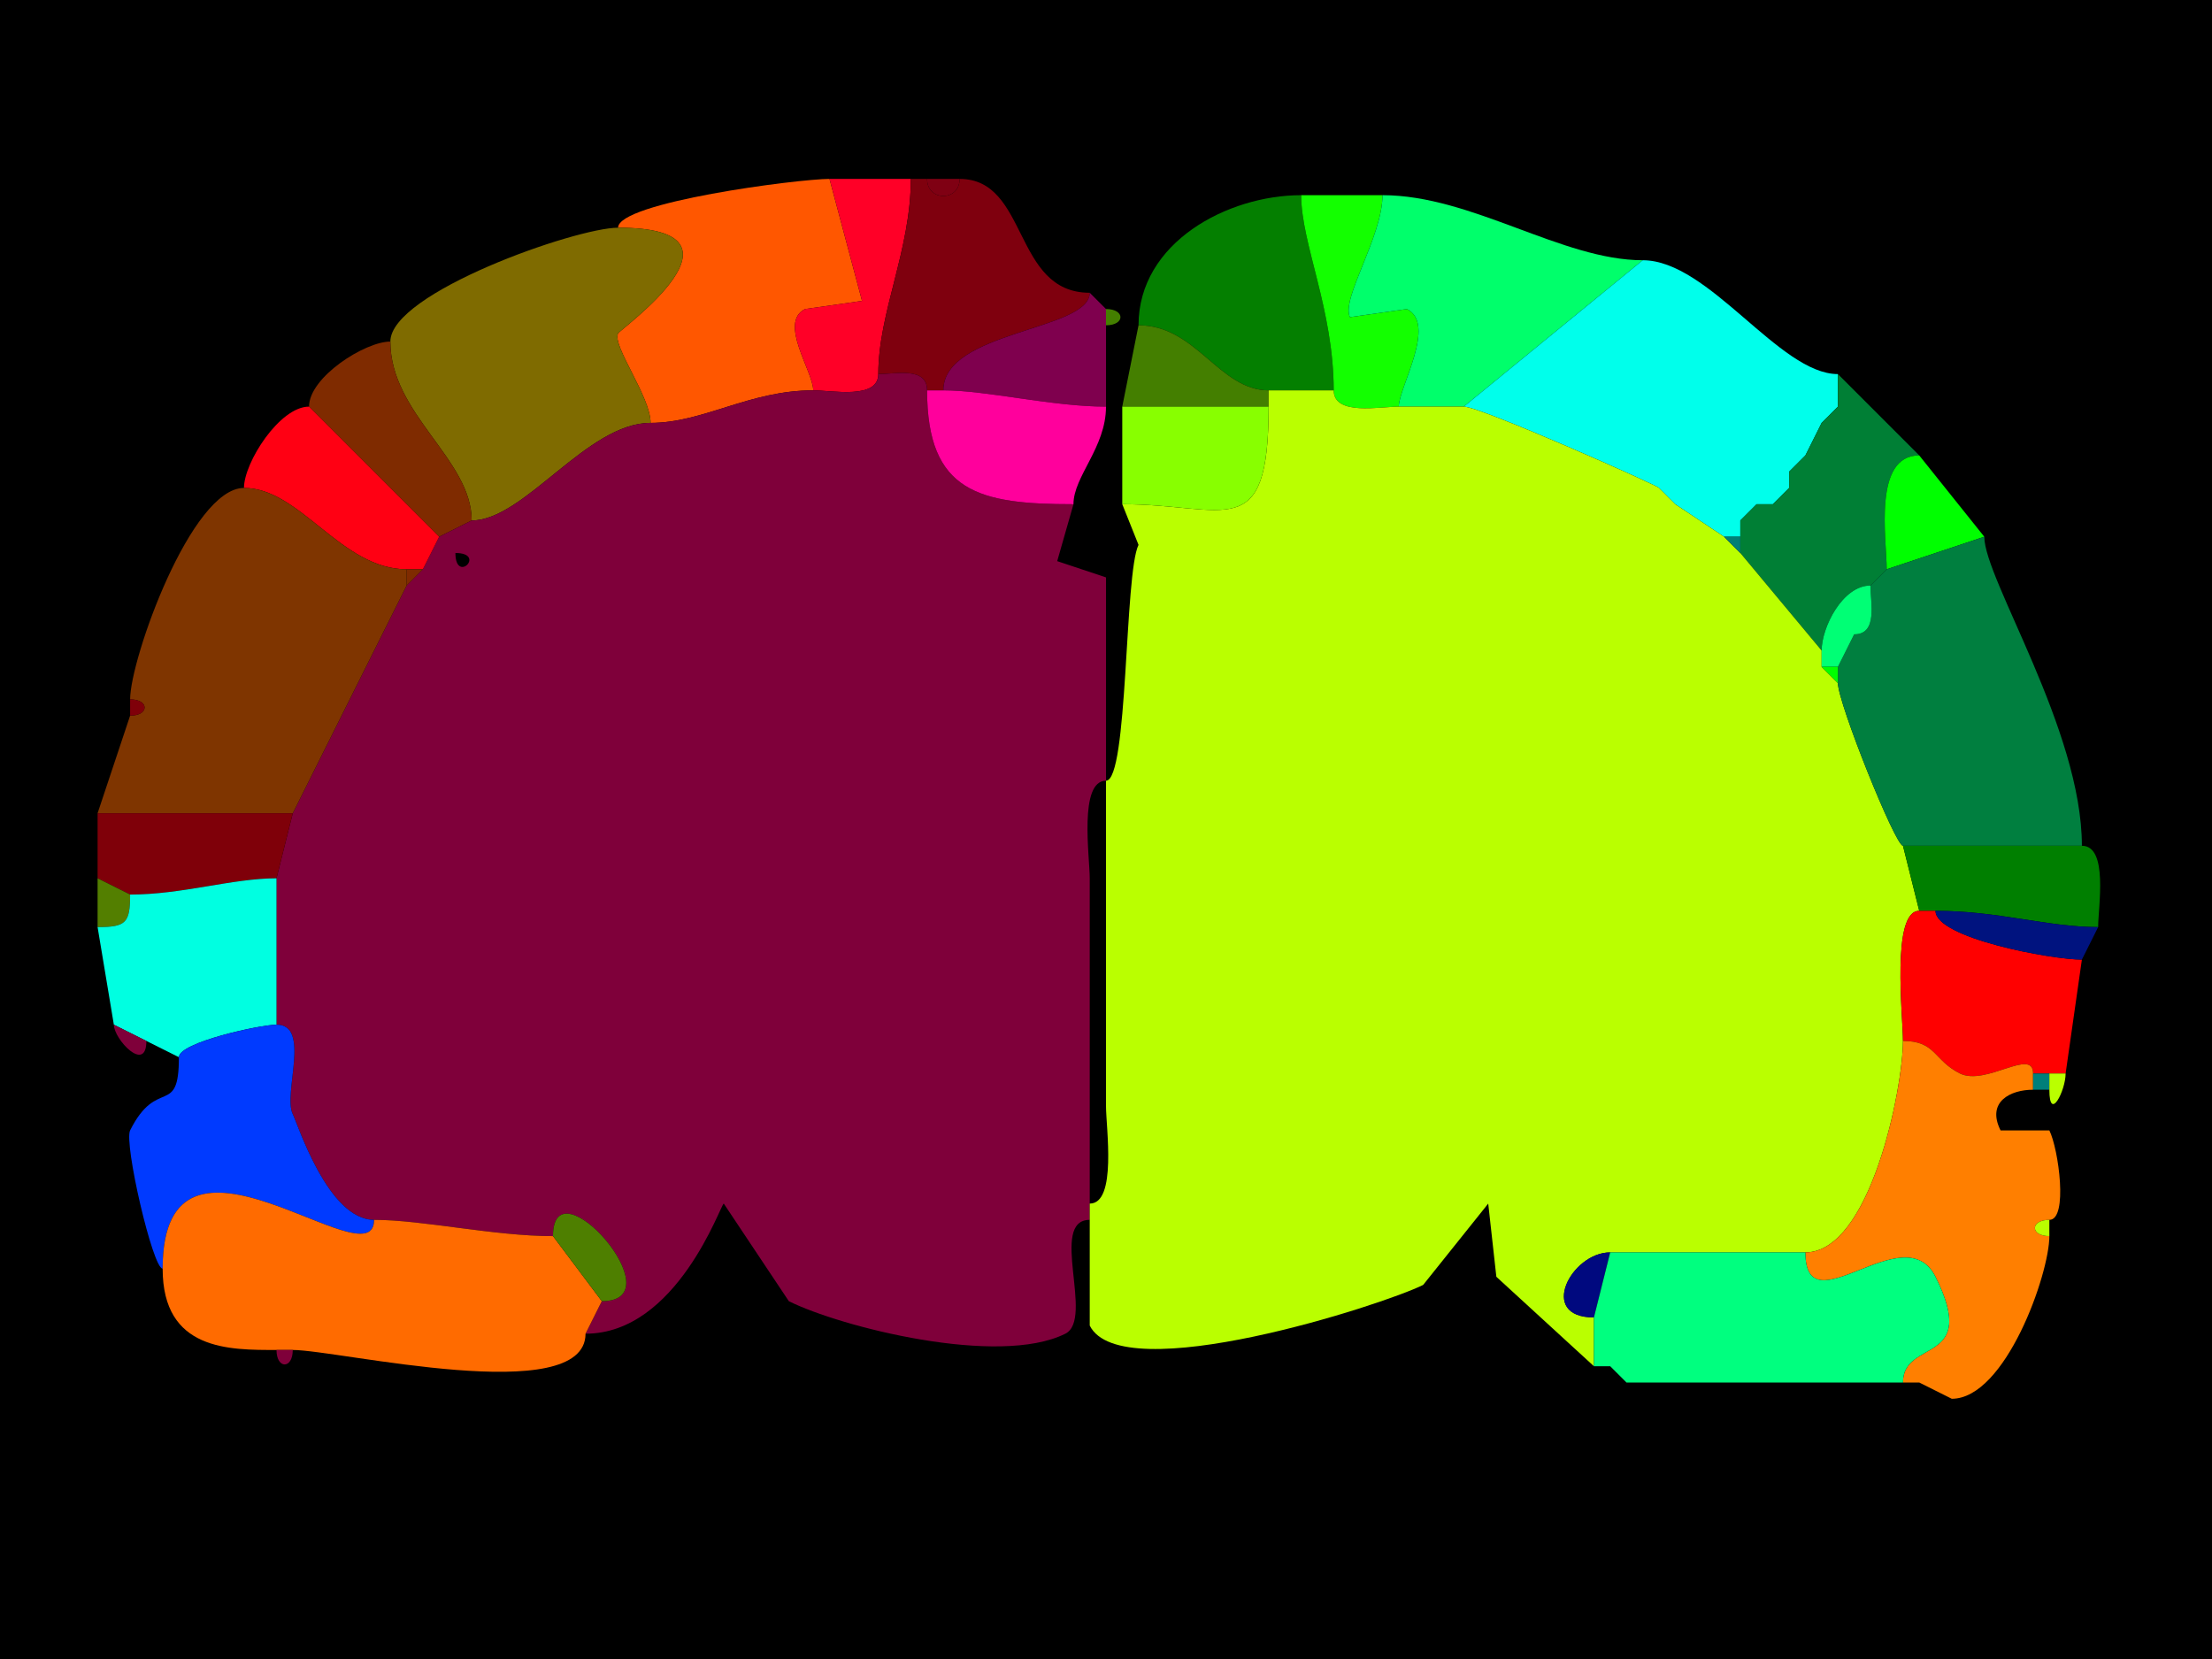 <svg xmlns="http://www.w3.org/2000/svg" xmlns:xlink="http://www.w3.org/1999/xlink" height="102" width="136">
<g>
<rect width="136" height="102" fill="#000000"  stroke-width="0" /> 
<path  fill="#FF5700" stroke-width="0" stroke="#FF5700" d = " M50 24 C46.059,24 43.255,26 40,26 40,24.382 37.622,21.255 38,20.5 38.132,20.236 46.897,14 38,14 38,12.436 49.077,11 51,11 51,11 53,18.5 53,18.5 53,18.5 49.5,19 49.5,19 47.837,19.831 50,22.837 50,24  Z"/>

<path  fill="#FF0027" stroke-width="0" stroke="#FF0027" d = " M54 23 C54,24.579 51.145,24 50,24 50,22.837 47.837,19.831 49.5,19 49.5,19 53,18.5 53,18.5 53,18.5 51,11 51,11 51,11 56,11 56,11 56,15.38 54,19.2 54,23  Z"/>

<path  fill="#7F000E" stroke-width="0" stroke="#7F000E" d = " M57 24 L58,24 C58,20.326 67,20.338 67,18 62.266,18 63.257,11 59,11 59,12.399 57,12.399 57,11 57,11 56,11 56,11 56,15.38 54,19.2 54,23 55.048,23 57,22.527 57,24  Z"/>

<path  fill="#7F0013" stroke-width="0" stroke="#7F0013" d = " M57 11 L59,11 C59,12.399 57,12.399 57,11  Z"/>

<path  fill="#047F00" stroke-width="0" stroke="#047F00" d = " M78 24 L82,24 C82,19.044 80,14.983 80,12 75.485,12 70,14.901 70,20 73.555,20 74.955,24 78,24  Z"/>

<path  fill="#13FF00" stroke-width="0" stroke="#13FF00" d = " M82 24 C82,25.579 84.855,25 86,25 86,23.833 88.364,19.932 86.5,19 86.5,19 83,19.5 83,19.5 82.437,18.373 85,14.562 85,12 85,12 80,12 80,12 80,14.983 82,19.044 82,24  Z"/>

<path  fill="#00FF6B" stroke-width="0" stroke="#00FF6B" d = " M86 25 L90,25 C90,25 101,16 101,16 96.037,16 90.494,12 85,12 85,14.562 82.437,18.373 83,19.5 83,19.5 86.5,19 86.5,19 88.364,19.932 86,23.833 86,25  Z"/>

<path  fill="#7F6B00" stroke-width="0" stroke="#7F6B00" d = " M40 26 C36.082,26 32.241,32 29,32 29,28.233 24,25.462 24,21 24,18.002 35.411,14 38,14 46.897,14 38.132,20.236 38,20.5 37.622,21.255 40,24.382 40,26  Z"/>

<path  fill="#00FFEB" stroke-width="0" stroke="#00FFEB" d = " M106 33 L107,33 C107,33 107,32 107,32 107,32 108,31 108,31 108,31 109,31 109,31 109,31 110,30 110,30 110,30 110,29 110,29 110,29 111,28 111,28 111,28 112,26 112,26 112,26 113,25 113,25 113,25 113,23 113,23 109.389,23 105.088,16 101,16 101,16 90,25 90,25 91.031,25 102,29.888 102,30 102,30 103,31 103,31 103,31 106,33 106,33  Z"/>

<path  fill="#7F004E" stroke-width="0" stroke="#7F004E" d = " M58 24 C60.69,24 64.674,25 68,25 68,25 68,20 68,20 68,20 68,19 68,19 68,19 67,18 67,18 67,20.338 58,20.326 58,24  Z"/>

<path  fill="#447F00" stroke-width="0" stroke="#447F00" d = " M68 19 C69.186,19 69.186,20 68,20 68,20 68,19 68,19  Z"/>

<path  fill="#447F00" stroke-width="0" stroke="#447F00" d = " M69 25 L78,25 C78,25 78,24 78,24 74.955,24 73.555,20 70,20 70,20 69,25 69,25  Z"/>

<path  fill="#7F2B00" stroke-width="0" stroke="#7F2B00" d = " M29 32 L27,33 C27,33 19,25 19,25 19,23.189 22.438,21 24,21 24,25.462 29,28.233 29,32  Z"/>

<path  fill-rule="evenodd" fill="#7F003A" stroke-width="0" stroke="#7F003A" d = " M28 34 C28,35.93 29.93,34 28,34  M37 80 L36,82 C41.64,82 44.323,74 44.5,74 44.5,74 48.5,80 48.5,80 51.66,81.58 61.394,84.053 65.5,82 67.304,81.098 64.456,75 67,75 67,75 67,74 67,74 67,74 67,54 67,54 67,52.679 66.316,48 68,48 68,48 68,35.5 68,35.5 68,35.5 65,34.5 65,34.5 65,34.5 66,31 66,31 60.24,31 57,30.291 57,24 57,22.527 55.048,23 54,23 54,24.579 51.145,24 50,24 46.059,24 43.255,26 40,26 36.082,26 32.241,32 29,32 29,32 27,33 27,33 27,33 26,35 26,35 26,35 25,36 25,36 25,36 18,50 18,50 18,50 17,54 17,54 17,54 17,63 17,63 19.144,63 17.381,67.262 18,68.5 18.305,69.111 20.172,75 23,75 25.998,75 30.358,76 34,76 34,71.331 41.657,80 37,80  Z"/>

<path  fill="#007F35" stroke-width="0" stroke="#007F35" d = " M115 36 C113.288,36 112,38.571 112,40 112,40 107,34 107,34 107,34 107,33 107,33 107,33 107,32 107,32 107,32 108,31 108,31 108,31 109,31 109,31 109,31 110,30 110,30 110,30 110,29 110,29 110,29 111,28 111,28 111,28 112,26 112,26 112,26 113,25 113,25 113,25 113,23 113,23 113,23 118,28 118,28 115.133,28 116,33.149 116,35 116,35 115,36 115,36  Z"/>

<path  fill="#FF009C" stroke-width="0" stroke="#FF009C" d = " M68 25 C68,27.518 66,29.286 66,31 60.24,31 57,30.291 57,24 57,24 58,24 58,24 60.69,24 64.674,25 68,25  Z"/>

<path  fill="#BAFF00" stroke-width="0" stroke="#BAFF00" d = " M98 81 L98,84 C98,84 92,78.5 92,78.5 92,78.5 91.5,74 91.5,74 91.5,74 87.5,79 87.5,79 85.038,80.231 68.961,85.421 67,81.5 67,81.5 67,75 67,75 67,75 67,74 67,74 68.684,74 68,69.321 68,68 68,68 68,48 68,48 69.368,48 69.129,35.241 70,33.5 70,33.5 69,31 69,31 75.42,31 78,33.551 78,25 78,25 78,24 78,24 78,24 82,24 82,24 82,25.579 84.855,25 86,25 86,25 90,25 90,25 91.031,25 102,29.888 102,30 102,30 103,31 103,31 103,31 106,33 106,33 106,33 107,34 107,34 107,34 112,40 112,40 112,40 112,41 112,41 112,41 113,42 113,42 113,43.217 116.527,52 117,52 117,52 118,56 118,56 116.265,56 117,62.51 117,64 117,66.909 114.995,77 111,77 107.019,77 103.371,77 99,77 96.604,77 94.514,81 98,81  Z"/>

<path  fill="#FF0013" stroke-width="0" stroke="#FF0013" d = " M25 35 L26,35 C26,35 27,33 27,33 27,33 19,25 19,25 17.189,25 15,28.438 15,30 18.459,30 20.973,35 25,35  Z"/>

<path  fill="#88FF00" stroke-width="0" stroke="#88FF00" d = " M78 25 C78,33.551 75.42,31 69,31 69,31 69,25 69,25 69,25 78,25 78,25  Z"/>

<path  fill="#007F75" stroke-width="0" stroke="#007F75" d = " M113 25 L112,26 C112,26 113,25 113,25  Z"/>

<path  fill="#007F75" stroke-width="0" stroke="#007F75" d = " M111 28 L110,29 C110,29 111,28 111,28  Z"/>

<path  fill="#00FF00" stroke-width="0" stroke="#00FF00" d = " M122 33 L116,35 C116,33.149 115.133,28 118,28 118,28 122,33 122,33  Z"/>

<path  fill="#7F3500" stroke-width="0" stroke="#7F3500" d = " M6 50 C10.364,50 14.259,50 18,50 18,50 25,36 25,36 25,36 25,35 25,35 20.973,35 18.459,30 15,30 11.755,30 8,40.519 8,43 9.186,43 9.186,44 8,44 8,44 6,50 6,50  Z"/>

<path  fill="#007F75" stroke-width="0" stroke="#007F75" d = " M102 30 L103,31 C103,31 102,30 102,30  Z"/>

<path  fill="#007F75" stroke-width="0" stroke="#007F75" d = " M110 30 L109,31 C109,31 110,30 110,30  Z"/>

<path  fill="#007F75" stroke-width="0" stroke="#007F75" d = " M108 31 L107,32 C107,32 108,31 108,31  Z"/>

<path  fill="#7F2B00" stroke-width="0" stroke="#7F2B00" d = " M27 33 L26,35 C26,35 27,33 27,33  Z"/>

<path  fill="#007F75" stroke-width="0" stroke="#007F75" d = " M107 33 L107,34 C107,34 106,33 106,33 106,33 107,33 107,33  Z"/>

<path  fill="#007F3F" stroke-width="0" stroke="#007F3F" d = " M117 52 C121.178,52 123.493,52 128,52 128,44.863 122,35.603 122,33 122,33 116,35 116,35 116,35 115,36 115,36 115,37.048 115.473,39 114,39 114,39 113,41 113,41 113,41 113,42 113,42 113,43.217 116.527,52 117,52  Z"/>

<path  fill="#7F2B00" stroke-width="0" stroke="#7F2B00" d = " M26 35 L25,36 C25,36 25,35 25,35 25,35 26,35 26,35  Z"/>

<path  fill="#00FF00" stroke-width="0" stroke="#00FF00" d = " M116 35 L115,36 C115,36 116,35 116,35  Z"/>

<path  fill="#00FF75" stroke-width="0" stroke="#00FF75" d = " M112 41 L113,41 C113,41 114,39 114,39 115.473,39 115,37.048 115,36 113.288,36 112,38.571 112,40 112,40 112,41 112,41  Z"/>

<path  fill="#00FF00" stroke-width="0" stroke="#00FF00" d = " M114 39 L113,41 C113,41 114,39 114,39  Z"/>

<path  fill="#00FF00" stroke-width="0" stroke="#00FF00" d = " M113 41 L113,42 C113,42 112,41 112,41 112,41 113,41 113,41  Z"/>

<path  fill="#7F0009" stroke-width="0" stroke="#7F0009" d = " M8 43 C9.186,43 9.186,44 8,44 8,44 8,43 8,43  Z"/>

<path  fill="#7F0009" stroke-width="0" stroke="#7F0009" d = " M17 54 C14.277,54 11.222,55 8,55 8,55 6,54 6,54 6,54 6,50 6,50 10.364,50 14.259,50 18,50 18,50 17,54 17,54  Z"/>

<path  fill="#007F00" stroke-width="0" stroke="#007F00" d = " M119 56 C122.878,56 125.864,57 129,57 129,55.766 129.643,52 128,52 123.493,52 121.178,52 117,52 117,52 118,56 118,56 118,56 119,56 119,56  Z"/>

<path  fill="#537F00" stroke-width="0" stroke="#537F00" d = " M8 55 C8,56.747 7.747,57 6,57 6,57 6,54 6,54 6,54 8,55 8,55  Z"/>

<path  fill="#00FFE1" stroke-width="0" stroke="#00FFE1" d = " M9 64 L11,65 C11,64.087 16.014,63 17,63 17,63 17,54 17,54 14.277,54 11.222,55 8,55 8,56.747 7.747,57 6,57 6,57 7,63 7,63 7,63 9,64 9,64  Z"/>

<path  fill="#FF0000" stroke-width="0" stroke="#FF0000" d = " M126 66 L127,66 C127,66 128,59 128,59 126.147,59 119,57.682 119,56 119,56 118,56 118,56 116.265,56 117,62.51 117,64 119.029,64 118.881,65.191 120.5,66 122.083,66.792 125,64.385 125,66 125,66 126,66 126,66  Z"/>

<path  fill="#00137F" stroke-width="0" stroke="#00137F" d = " M129 57 L128,59 C126.147,59 119,57.682 119,56 122.878,56 125.864,57 129,57  Z"/>

<path  fill="#7F003A" stroke-width="0" stroke="#7F003A" d = " M7 63 L9,64 C9,66.026 7,63.896 7,63  Z"/>

<path  fill="#003AFF" stroke-width="0" stroke="#003AFF" d = " M23 75 C23,78.954 10,67.261 10,78 9.39,78 7.609,70.281 8,69.5 9.662,66.175 11,68.721 11,65 11,64.087 16.014,63 17,63 19.144,63 17.381,67.262 18,68.5 18.305,69.111 20.172,75 23,75  Z"/>

<path  fill="#FF7F00" stroke-width="0" stroke="#FF7F00" d = " M118 85 L120,86 C123.296,86 126,78.337 126,76 124.814,76 124.814,75 126,75 127.168,75 126.567,70.634 126,69.5 126,69.5 123,69.5 123,69.5 122.12,67.741 123.606,67 125,67 125,67 125,66 125,66 125,64.385 122.083,66.792 120.5,66 118.881,65.191 119.029,64 117,64 117,66.909 114.995,77 111,77 111,81.757 117.088,74.676 119,78.5 121.724,83.949 117,82.269 117,85 117,85 118,85 118,85  Z"/>

<path  fill="#007F7A" stroke-width="0" stroke="#007F7A" d = " M125 67 L126,67 C126,67 126,66 126,66 126,66 125,66 125,66 125,66 125,67 125,67  Z"/>

<path  fill="#BAFF00" stroke-width="0" stroke="#BAFF00" d = " M127 66 C127,67.058 126,69.029 126,67 126,67 126,66 126,66 126,66 127,66 127,66  Z"/>

<path  fill="#FF6B00" stroke-width="0" stroke="#FF6B00" d = " M17 83 L18,83 C20.798,83 36,86.605 36,82 36,82 37,80 37,80 37,80 34,76 34,76 30.358,76 25.998,75 23,75 23,78.954 10,67.261 10,78 10,83.052 14.105,83 17,83  Z"/>

<path  fill="#4E7F00" stroke-width="0" stroke="#4E7F00" d = " M34 76 L37,80 C41.657,80 34,71.331 34,76  Z"/>

<path  fill="#BAFF00" stroke-width="0" stroke="#BAFF00" d = " M126 75 C124.814,75 124.814,76 126,76 126,76 126,75 126,75  Z"/>

<path  fill="#00097F" stroke-width="0" stroke="#00097F" d = " M99 77 C96.604,77 94.514,81 98,81 98,81 99,77 99,77  Z"/>

<path  fill="#00FF7F" stroke-width="0" stroke="#00FF7F" d = " M100 85 C105.788,85 111.538,85 117,85 117,82.269 121.724,83.949 119,78.5 117.088,74.676 111,81.757 111,77 107.019,77 103.371,77 99,77 99,77 98,81 98,81 98,81 98,84 98,84 98,84 99,84 99,84 99,84 100,85 100,85  Z"/>

<path  fill="#7F003A" stroke-width="0" stroke="#7F003A" d = " M17 83 L18,83 C18,84.186 17,84.186 17,83  Z"/>

<path  fill="#BAFF00" stroke-width="0" stroke="#BAFF00" d = " M99 84 L100,85 C100,85 99,84 99,84  Z"/>

<path  fill="#BAFF00" stroke-width="0" stroke="#BAFF00" d = " M118 85 L120,86 C120,86 118,85 118,85  Z"/>

</g>
</svg>

